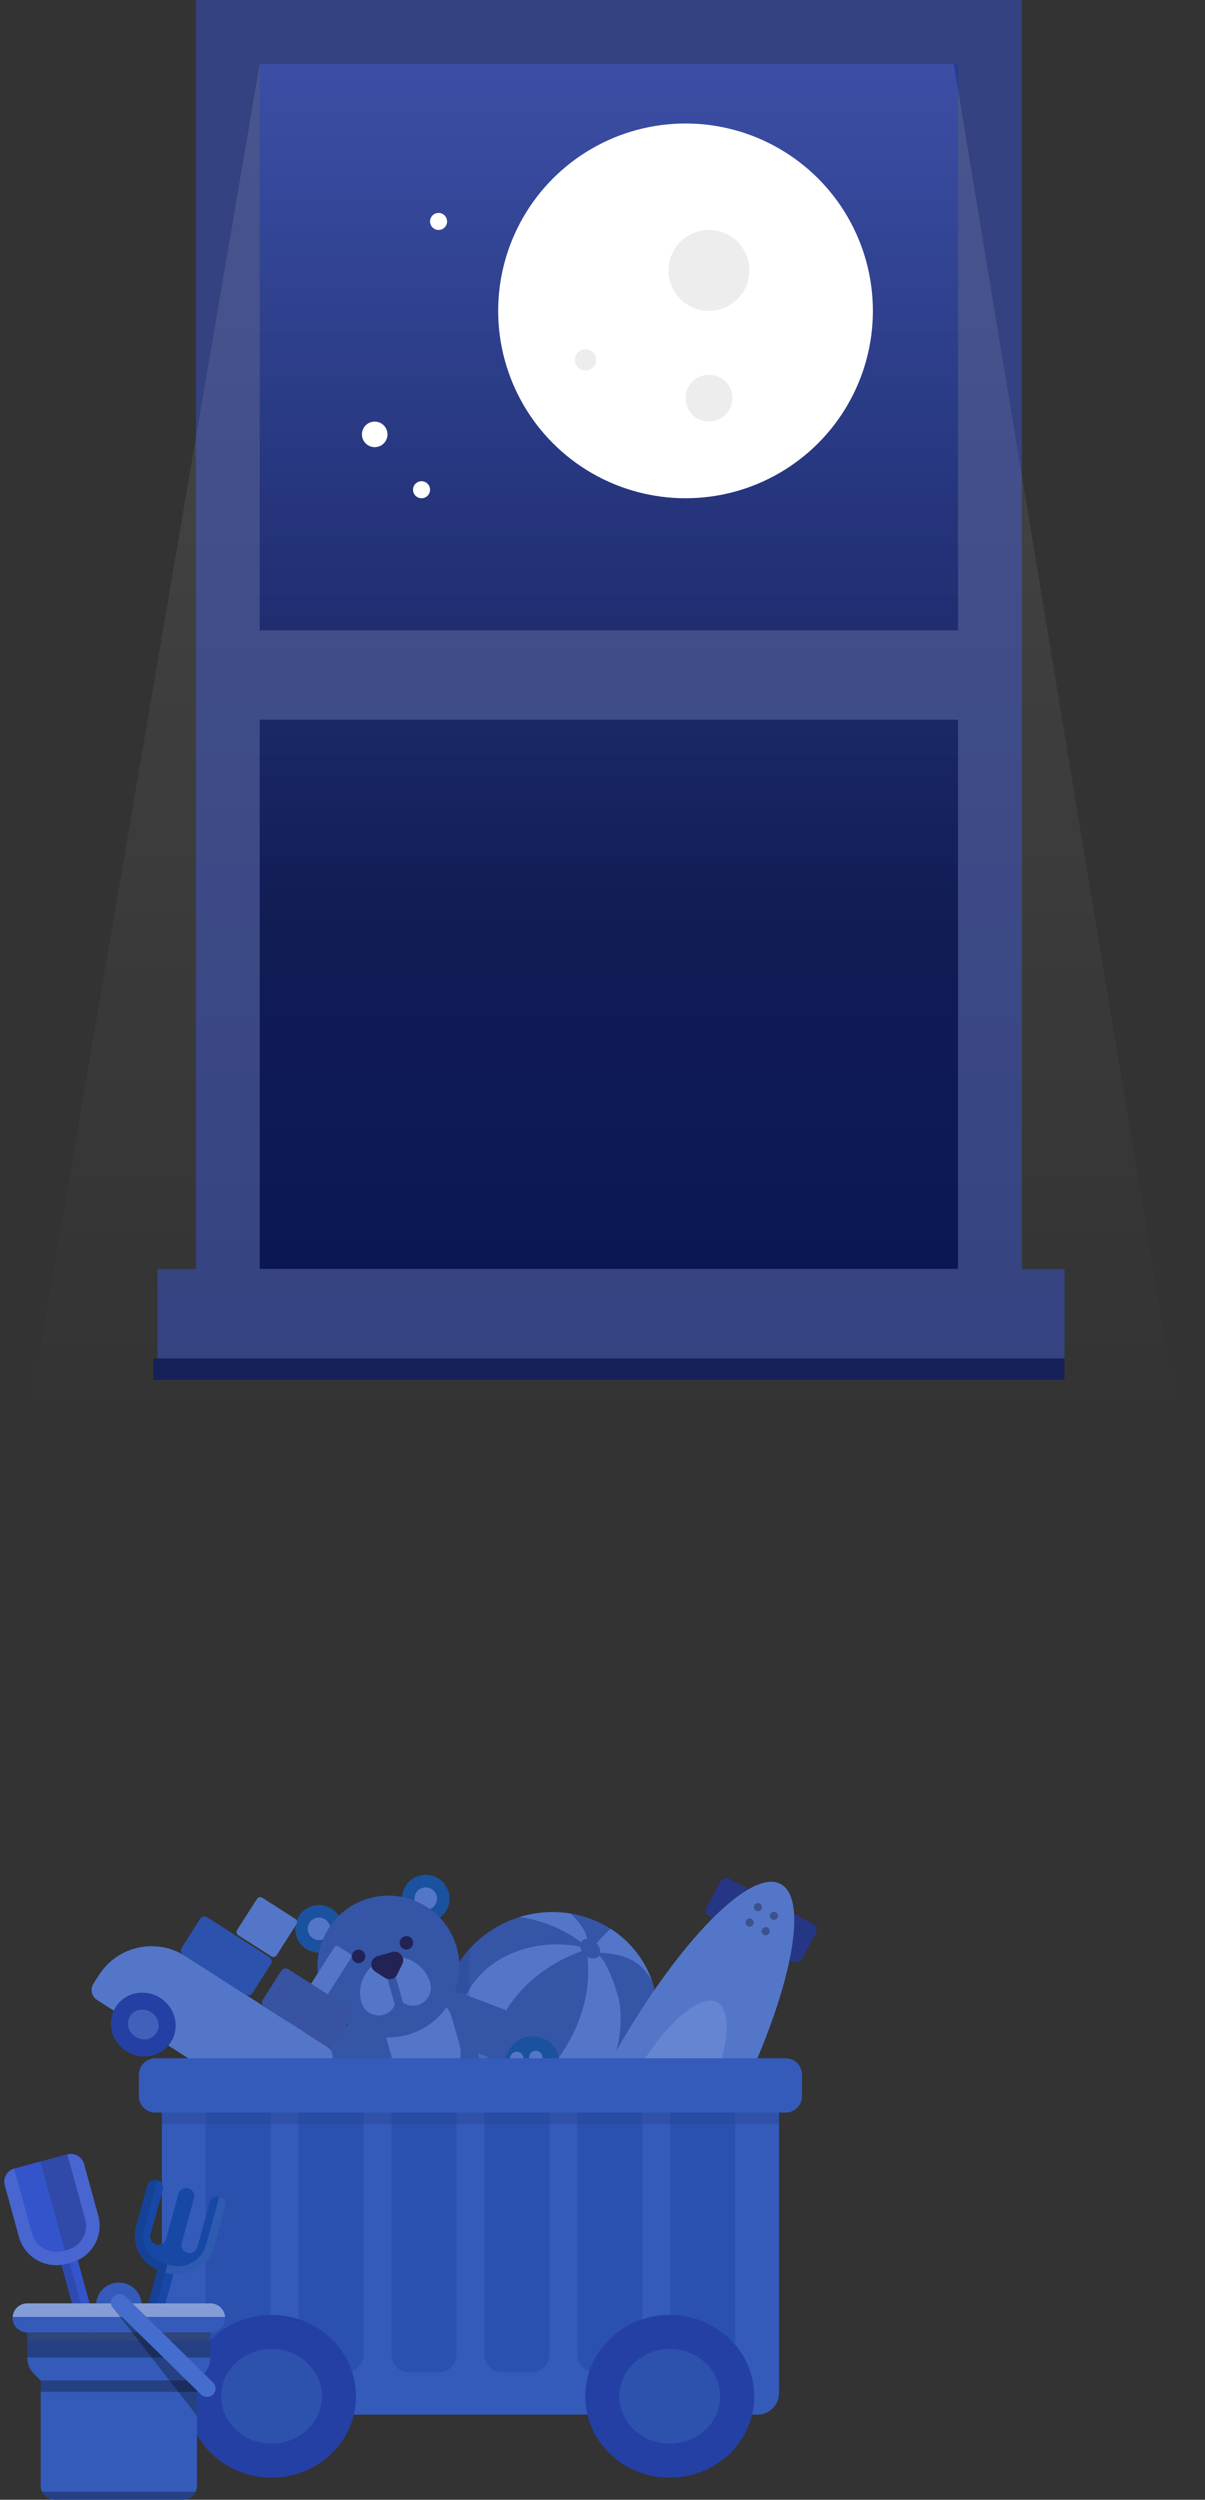 <svg width="283" height="587" viewBox="0 0 283 587" fill="none" xmlns="http://www.w3.org/2000/svg">
<rect x="0" y="0" width="283" height="587" fill="#333333" stroke="none"/>
<g clip-path="url(#clip0_4684_43892)">
<path d="M105.043 482.463V482.483C105.693 484.311 106.582 486.074 107.71 487.758C107.783 487.863 107.849 487.974 107.922 488.079C108.32 488.656 108.745 489.206 109.196 489.731C109.72 490.373 110.277 490.976 110.861 491.546C111.996 492.667 113.243 493.663 114.57 494.515C114.828 494.685 115.094 494.862 115.372 495.019C116.049 495.426 116.746 495.792 117.462 496.133C117.476 496.133 117.495 496.146 117.515 496.153C120.866 497.732 124.554 498.545 128.303 498.551C130.997 498.551 133.717 498.145 136.364 497.293C138.58 496.592 140.742 495.563 142.793 494.226C151.344 488.636 155.491 478.996 154.244 469.815C154.051 468.341 153.706 466.879 153.222 465.444C152.558 463.485 151.63 461.578 150.422 459.782C150.097 459.297 149.759 458.825 149.4 458.373C147.689 456.184 145.652 454.362 143.39 452.921C142.089 452.095 140.729 451.394 139.316 450.824C138.759 450.601 138.188 450.398 137.611 450.214C137.299 450.109 136.981 450.018 136.656 449.932C136.437 449.867 136.211 449.808 135.979 449.762C135.866 449.723 135.76 449.696 135.641 449.67C135.375 449.605 135.11 449.546 134.851 449.506C134.798 449.487 134.738 449.48 134.692 449.474C134.48 449.428 134.274 449.388 134.055 449.356C134.048 449.356 134.028 449.356 134.015 449.356C133.869 449.323 133.73 449.303 133.577 449.284C130.764 448.858 127.858 448.897 124.999 449.434C123.997 449.624 123.009 449.867 122.02 450.168H122.014C121.144 450.437 120.289 450.751 119.446 451.112C118.033 451.721 116.66 452.462 115.333 453.327C114.961 453.563 114.59 453.825 114.238 454.087C110.921 456.499 108.34 459.54 106.562 462.928C103.391 468.95 102.754 476.034 105.036 482.47L105.043 482.463Z" fill="#3556A7"/>
<path d="M117.469 496.134C117.469 496.134 117.502 496.147 117.522 496.153C120.872 497.733 124.561 498.545 128.309 498.552C135.408 496.435 141.008 491.186 143.801 484.311C145.466 480.229 146.143 475.576 145.552 470.654C145.446 469.311 143.17 461.591 140.755 459.18C140.503 458.93 140.251 458.734 139.999 458.616C139.966 458.59 139.926 458.583 139.9 458.57C139.521 458.413 139.15 458.419 138.798 458.636C138.513 458.799 138.241 459.075 137.976 459.507C137.976 459.514 137.976 459.527 137.962 459.533C138.035 460.169 138.075 460.811 138.102 461.434C138.487 470.051 135.302 477.994 130.154 484.639C126.671 489.128 122.285 493.021 117.482 496.134H117.469Z" fill="#5476C9"/>
<path d="M137.77 458.74C138.095 458.695 138.434 458.655 138.779 458.629C139.143 458.596 139.508 458.57 139.886 458.563C139.913 458.557 139.933 458.557 139.966 458.557C143.642 458.465 147.795 459.343 150.336 461.624C151.663 462.784 152.578 464.068 153.222 465.438C152.558 463.478 151.629 461.571 150.429 459.776C150.103 459.291 149.765 458.819 149.407 458.367C147.695 456.178 145.658 454.356 143.403 452.908C141.85 454.323 140.404 455.968 139.037 457.43C138.619 457.875 138.201 458.308 137.797 458.708C137.79 458.721 137.783 458.734 137.77 458.734V458.74Z" fill="#5476C9"/>
<path d="M122.033 450.162C127.361 450.876 132.847 453.262 136.49 456.113C137.074 456.571 137.618 457.043 138.095 457.515L137.949 457.082C138.089 456.499 138.069 455.87 137.916 455.215C137.491 453.34 135.985 451.25 134.061 449.356C134.048 449.356 134.035 449.356 134.022 449.356C133.882 449.33 133.736 449.304 133.59 449.284C130.777 448.858 127.872 448.904 125.005 449.441C124.004 449.625 123.009 449.867 122.033 450.169V450.162Z" fill="#5476C9"/>
<path d="M107.922 488.079C108.32 488.656 108.744 489.207 109.196 489.731C109.72 490.373 110.277 490.976 110.861 491.546C111.836 492.496 112.884 493.348 113.986 494.109C113.362 484.423 115.618 477.201 119.008 471.847C124.382 463.347 132.595 459.579 136.629 458.164C137.345 457.915 137.923 457.738 138.334 457.62C137.677 457.436 137.02 457.266 136.357 457.141C136.33 457.141 136.304 457.128 136.277 457.128C130.187 455.916 123.652 456.755 118.311 459.592C113.933 461.919 110.376 465.595 108.552 470.582C106.608 475.923 106.349 482.306 107.915 488.086L107.922 488.079Z" fill="#5476C9"/>
<path d="M137.246 458.963C138.301 459.999 139.767 460.221 140.53 459.468C141.287 458.714 141.048 457.259 139.993 456.224C138.938 455.189 137.465 454.966 136.709 455.719C135.946 456.473 136.191 457.928 137.246 458.963Z" fill="#3556A7"/>
<g opacity="0.2">
<path d="M106.562 462.921C107.604 460.936 108.93 459.075 110.509 457.384C108.486 474.055 113.774 490.373 134.38 490.504C139.98 490.504 146.594 488.066 151.829 484.089C149.858 488.053 146.826 491.592 142.793 494.227C140.742 495.563 138.58 496.592 136.364 497.294C133.717 498.145 130.997 498.558 128.303 498.552C124.554 498.552 120.866 497.733 117.515 496.153C117.495 496.147 117.476 496.14 117.462 496.134C116.752 495.786 116.049 495.426 115.372 495.02C115.094 494.856 114.828 494.685 114.57 494.515C113.243 493.663 111.995 492.667 110.861 491.546C110.277 490.976 109.72 490.373 109.196 489.731C108.745 489.207 108.32 488.656 107.922 488.08C107.849 487.975 107.783 487.87 107.71 487.758C106.582 486.074 105.693 484.311 105.043 482.483V482.463C102.76 476.028 103.397 468.944 106.569 462.921H106.562Z" fill="#1A377E"/>
</g>
</g>
<path d="M101.32 471.685C102.473 468.645 105.864 467.119 108.904 468.271L123.244 473.7C126.285 474.851 127.811 478.241 126.658 481.281C125.505 484.321 122.114 485.847 119.073 484.695L104.733 479.266C101.693 478.114 100.167 474.725 101.32 471.685Z" fill="#3556A7"/>
<path d="M90.309 493.153L119.72 484.832L123.056 496.62L93.644 504.941L90.309 493.153Z" fill="#3556A7"/>
<path d="M103.065 502.276C110.676 500.123 115.102 492.209 112.949 484.6L109.767 473.352C107.614 465.744 99.699 461.321 92.088 463.475C84.477 465.628 80.051 473.542 82.204 481.15L85.386 492.398C87.538 500.007 95.454 504.429 103.065 502.276Z" fill="#3556A7"/>
<path d="M102.318 489.951C106.601 488.739 109.094 484.28 107.883 479.998L106.169 473.94C104.958 469.658 100.498 467.166 96.214 468.378C91.931 469.59 89.438 474.049 90.649 478.33L92.363 484.389C93.574 488.671 98.034 491.162 102.318 489.951Z" fill="#5476C9"/>
<path d="M69.54 454.45C70.38 457.417 73.474 459.145 76.441 458.306C79.409 457.466 81.139 454.373 80.299 451.406C79.46 448.439 76.366 446.711 73.398 447.55C70.431 448.39 68.701 451.483 69.54 454.45Z" fill="#1A529F"/>
<path d="M72.382 453.646C72.779 455.047 74.235 455.861 75.637 455.465C77.039 455.068 77.853 453.612 77.457 452.211C77.06 450.81 75.604 449.996 74.202 450.392C72.8 450.789 71.986 452.245 72.382 453.646Z" fill="#5476C9"/>
<path d="M94.606 447.358C95.445 450.325 98.539 452.054 101.507 451.214C104.475 450.374 106.204 447.281 105.365 444.315C104.526 441.348 101.432 439.619 98.464 440.459C95.496 441.299 93.767 444.392 94.606 447.358Z" fill="#1A529F"/>
<path d="M97.448 446.555C97.845 447.956 99.301 448.77 100.703 448.373C102.105 447.977 102.919 446.521 102.522 445.119C102.126 443.718 100.67 442.904 99.268 443.301C97.866 443.698 97.052 445.154 97.448 446.555Z" fill="#5476C9"/>
<path d="M92.908 478.354C83.755 479.288 75.579 472.629 74.646 463.48C73.713 454.33 80.376 446.156 89.529 445.221C98.681 444.287 106.857 450.946 107.79 460.095C108.723 469.245 102.06 477.419 92.908 478.354Z" fill="#3556A7"/>
<path d="M87.981 469.346C88.758 472.093 91.621 473.693 94.369 472.915C97.118 472.138 98.718 469.275 97.941 466.528C97.164 463.78 94.301 462.181 91.552 462.959C88.804 463.736 87.203 466.598 87.981 469.346Z" fill="#3556A7"/>
<path d="M90.069 473.108C87.842 473.738 85.526 472.444 84.896 470.218C84.266 467.992 85.561 465.676 87.788 465.046C90.015 464.416 92.331 465.71 92.961 467.936C93.591 470.163 92.296 472.478 90.069 473.108Z" fill="#5476C9"/>
<path d="M92.961 467.936C93.593 470.167 95.911 471.456 98.135 470.827C100.358 470.197 101.656 467.878 101.027 465.654C100.398 463.431 98.077 462.135 95.853 462.764C93.63 463.393 92.332 465.713 92.961 467.936Z" fill="#5476C9"/>
<path d="M90.677 459.866C95.133 458.606 99.774 461.198 101.034 465.652L84.887 470.22C83.627 465.766 86.222 461.127 90.677 459.866Z" fill="#5476C9"/>
<path d="M89.815 460.465L91.726 459.924L94.868 471.032L92.958 471.572L89.815 460.465Z" fill="#3556A7"/>
<path d="M88.663 459.354L92.124 458.375C93.792 457.903 95.241 459.615 94.491 461.18L93.314 463.626C92.787 464.722 91.424 465.108 90.409 464.448L88.125 462.981C86.666 462.041 86.996 459.826 88.671 459.352L88.663 459.354Z" fill="#232255"/>
<path d="M84.64 460.923C83.797 461.162 82.92 460.672 82.682 459.829C82.443 458.986 82.933 458.109 83.777 457.871C84.62 457.632 85.497 458.122 85.736 458.965C85.974 459.808 85.484 460.685 84.64 460.923Z" fill="#232255"/>
<path d="M95.886 457.742C95.043 457.981 94.165 457.491 93.927 456.648C93.689 455.805 94.179 454.928 95.022 454.69C95.865 454.451 96.742 454.941 96.981 455.784C97.219 456.627 96.729 457.504 95.886 457.742Z" fill="#232255"/>
<path d="M72.799 493.584L77.92 479.133C79.007 476.069 82.368 474.468 85.425 475.556C88.489 476.642 90.091 480.001 89.002 483.057L83.88 497.508C82.793 500.572 79.432 502.174 76.376 501.086C73.311 500 71.71 496.64 72.799 493.584Z" fill="#3556A7"/>
<path d="M88.337 486.213C91.704 485.26 95.2 487.213 96.152 490.579L98.004 497.123C98.956 500.489 97.002 503.984 93.635 504.936C90.267 505.889 86.772 503.936 85.82 500.57L83.968 494.026C83.016 490.66 84.97 487.165 88.337 486.213Z" fill="#1A529F"/>
<path d="M88.181 499.563C88.75 501.575 90.842 502.75 92.862 502.178C94.882 501.607 96.051 499.518 95.479 497.498C94.908 495.479 92.819 494.312 90.798 494.883C88.778 495.455 87.61 497.544 88.181 499.563Z" fill="#5476C9"/>
<path d="M90.083 492.38C89.244 492.618 88.372 492.13 88.134 491.292C87.897 490.453 88.385 489.581 89.224 489.343C90.063 489.106 90.935 489.593 91.172 490.432C91.41 491.271 90.922 492.143 90.083 492.38Z" fill="#5476C9"/>
<path d="M87.086 495.688C86.247 495.926 85.374 495.438 85.137 494.6C84.9 493.761 85.388 492.889 86.227 492.651C87.066 492.414 87.938 492.901 88.175 493.74C88.413 494.579 87.925 495.451 87.086 495.688Z" fill="#5476C9"/>
<path d="M94.243 493.663C93.404 493.901 92.532 493.413 92.294 492.575C92.057 491.736 92.545 490.864 93.384 490.626C94.223 490.389 95.095 490.876 95.333 491.715C95.57 492.554 95.082 493.426 94.243 493.663Z" fill="#5476C9"/>
<path d="M116.247 487.32L119.566 481.385C121.274 478.332 125.134 477.24 128.188 478.946C131.241 480.652 132.333 484.511 130.626 487.564L127.307 493.499C125.6 496.552 121.739 497.645 118.686 495.938C115.632 494.232 114.54 490.373 116.247 487.32Z" fill="#1A529F"/>
<path d="M118.629 488.269C117.607 490.097 118.26 492.406 120.086 493.419C121.915 494.441 124.225 493.787 125.239 491.962C126.261 490.134 125.608 487.825 123.782 486.811C121.954 485.79 119.644 486.443 118.629 488.269Z" fill="#5476C9"/>
<path d="M124.448 482.378C124.021 483.142 124.293 484.104 125.057 484.531C125.82 484.958 126.783 484.685 127.21 483.922C127.637 483.159 127.365 482.196 126.601 481.769C125.838 481.343 124.875 481.615 124.448 482.378Z" fill="#5476C9"/>
<path d="M119.986 482.601C119.56 483.364 119.832 484.327 120.595 484.754C121.359 485.18 122.322 484.908 122.749 484.144C123.176 483.381 122.903 482.418 122.14 481.992C121.376 481.565 120.413 481.838 119.986 482.601Z" fill="#5476C9"/>
<path d="M128.291 488.52C127.452 488.758 126.579 488.27 126.342 487.432C126.105 486.593 126.593 485.721 127.432 485.483C128.271 485.246 129.143 485.733 129.38 486.572C129.618 487.411 129.13 488.283 128.291 488.52Z" fill="#5476C9"/>
<path d="M76.479 503.959L58.766 492.633C58.363 492.376 58.245 491.84 58.503 491.437L59.693 489.572C59.95 489.169 60.485 489.051 60.888 489.309L78.601 500.634C79.004 500.892 79.122 501.427 78.864 501.83L77.674 503.695C77.417 504.098 76.882 504.216 76.479 503.959Z" fill="#5476C9"/>
<path d="M22.775 469.62L66.2 497.385C67.475 498.2 69.174 497.825 69.988 496.55L77.709 484.452C78.523 483.177 78.148 481.476 76.874 480.661L43.499 459.322C36.675 454.959 27.595 456.962 23.236 463.792L21.937 465.827C21.123 467.103 21.498 468.804 22.772 469.618L22.775 469.62Z" fill="#5476C9"/>
<path d="M64.986 485.79L62.269 484.053C61.94 483.843 61.843 483.404 62.054 483.075L78.511 457.288C78.721 456.958 79.159 456.861 79.489 457.072L82.205 458.809C82.535 459.02 82.631 459.458 82.421 459.788L65.964 485.575C65.753 485.904 65.315 486.001 64.986 485.79Z" fill="#5476C9"/>
<path d="M30.743 479.973C28.099 478.282 27.26 474.867 28.87 472.344C30.48 469.822 33.929 469.147 36.573 470.838C39.217 472.528 40.055 475.944 38.445 478.466C36.835 480.989 33.387 481.663 30.743 479.973Z" fill="#4060BA" stroke="#2440A5" stroke-width="4" stroke-miterlimit="10"/>
<path d="M57.683 497.199C55.039 495.508 54.201 492.093 55.811 489.57C57.421 487.047 60.87 486.373 63.514 488.063C66.158 489.754 66.996 493.17 65.386 495.692C63.776 498.215 60.328 498.889 57.683 497.199Z" fill="#3753A1" stroke="#2440A5" stroke-width="4" stroke-miterlimit="10"/>
<path d="M76.695 480.547L62.1 471.216C61.541 470.858 61.377 470.115 61.735 469.555L66.062 462.774C66.42 462.214 67.163 462.05 67.722 462.408L82.317 471.739C82.876 472.097 83.04 472.84 82.682 473.4L78.355 480.181C77.997 480.741 77.254 480.905 76.695 480.547Z" fill="#3753A1"/>
<path d="M57.639 468.365L43.044 459.033C42.485 458.676 42.321 457.932 42.679 457.372L47.006 450.591C47.364 450.032 48.106 449.868 48.666 450.225L63.261 459.557C63.82 459.914 63.983 460.658 63.626 461.218L59.298 467.999C58.941 468.559 58.198 468.723 57.639 468.365Z" fill="#2C52AE"/>
<path d="M63.73 459.397L55.969 454.435C55.552 454.168 55.43 453.613 55.696 453.195L60.352 445.9C60.618 445.482 61.173 445.36 61.591 445.627L69.351 450.589C69.769 450.856 69.891 451.411 69.624 451.829L64.969 459.124C64.702 459.542 64.147 459.664 63.73 459.397Z" fill="#5476C9"/>
<path d="M165.952 447.839L169.153 441.896C169.583 441.098 170.578 440.8 171.375 441.23L190.923 451.779C191.721 452.209 192.019 453.205 191.589 454.003L188.388 459.946C187.958 460.744 186.963 461.042 186.165 460.612L166.617 450.063C165.82 449.633 165.522 448.637 165.952 447.839Z" fill="#253684"/>
<path d="M119.999 533.157L123.2 527.214C123.629 526.416 124.625 526.118 125.422 526.548L144.97 537.097C145.768 537.527 146.066 538.523 145.636 539.321L142.435 545.264C142.005 546.062 141.01 546.36 140.212 545.93L120.664 535.381C119.867 534.951 119.569 533.955 119.999 533.157Z" fill="#253684"/>
<path d="M127.853 545.462C120.317 541.395 126.633 515.031 141.959 486.576C157.286 458.121 175.819 438.351 183.355 442.417C190.891 446.484 184.575 472.848 169.249 501.302C153.923 529.757 135.389 549.528 127.853 545.462Z" fill="#5476C9"/>
<g style="mix-blend-mode:overlay" opacity="0.2">
<path d="M142.796 517.72C138.433 515.366 140.631 502.81 147.705 489.677C154.779 476.543 164.051 467.804 168.414 470.159C172.777 472.513 170.579 485.069 163.505 498.202C156.431 511.336 147.159 520.075 142.796 517.72Z" fill="#ACC0F1"/>
</g>
<g style="mix-blend-mode:overlay" opacity="0.3">
<path d="M177.997 448.802C177.468 448.802 177.039 448.373 177.039 447.843C177.039 447.314 177.468 446.884 177.997 446.884C178.526 446.884 178.955 447.314 178.955 447.843C178.955 448.373 178.526 448.802 177.997 448.802Z" fill="black"/>
</g>
<g style="mix-blend-mode:overlay" opacity="0.3">
<path d="M181.768 450.835C181.239 450.835 180.81 450.406 180.81 449.876C180.81 449.347 181.239 448.917 181.768 448.917C182.297 448.917 182.726 449.347 182.726 449.876C182.726 450.406 182.297 450.835 181.768 450.835Z" fill="black"/>
</g>
<g style="mix-blend-mode:overlay" opacity="0.3">
<path d="M176.051 452.417C175.522 452.417 175.093 451.987 175.093 451.458C175.093 450.928 175.522 450.499 176.051 450.499C176.58 450.499 177.009 450.928 177.009 451.458C177.009 451.987 176.58 452.417 176.051 452.417Z" fill="black"/>
</g>
<g style="mix-blend-mode:overlay" opacity="0.3">
<path d="M179.82 454.45C179.291 454.45 178.862 454.021 178.862 453.491C178.862 452.961 179.291 452.532 179.82 452.532C180.349 452.532 180.778 452.961 180.778 453.491C180.778 454.021 180.349 454.45 179.82 454.45Z" fill="black"/>
</g>
<g style="mix-blend-mode:overlay" opacity="0.3">
<path d="M131.383 535.346C130.854 535.346 130.425 534.916 130.425 534.387C130.425 533.857 130.854 533.428 131.383 533.428C131.912 533.428 132.341 533.857 132.341 534.387C132.341 534.916 131.912 535.346 131.383 535.346Z" fill="black"/>
</g>
<g style="mix-blend-mode:overlay" opacity="0.3">
<path d="M135.154 537.382C134.625 537.382 134.196 536.953 134.196 536.423C134.196 535.894 134.625 535.464 135.154 535.464C135.683 535.464 136.112 535.894 136.112 536.423C136.112 536.953 135.683 537.382 135.154 537.382Z" fill="black"/>
</g>
<g style="mix-blend-mode:overlay" opacity="0.3">
<path d="M129.438 538.963C128.909 538.963 128.48 538.534 128.48 538.004C128.48 537.475 128.909 537.045 129.438 537.045C129.967 537.045 130.396 537.475 130.396 538.004C130.396 538.534 129.967 538.963 129.438 538.963Z" fill="black"/>
</g>
<g style="mix-blend-mode:overlay" opacity="0.3">
<path d="M133.209 540.996C132.68 540.996 132.251 540.567 132.251 540.038C132.251 539.508 132.68 539.079 133.209 539.079C133.738 539.079 134.167 539.508 134.167 540.038C134.167 540.567 133.738 540.996 133.209 540.996Z" fill="black"/>
</g>
<path d="M43.096 490.745H177.881C180.688 490.745 182.963 493.022 182.963 495.831V561.926C182.963 564.735 180.688 567.013 177.881 567.013H43.096C40.29 567.013 38.014 564.735 38.014 561.926V495.831C38.014 493.022 40.29 490.745 43.096 490.745Z" fill="#345BBA"/>
<path opacity="0.1" d="M182.963 498.807C182.905 498.81 182.848 498.817 182.79 498.817H38.188C38.13 498.817 38.072 498.81 38.014 498.807V493.483H182.963V498.807Z" fill="black"/>
<path opacity="0.4" d="M161.534 487.207H168.519C170.802 487.207 172.652 489.059 172.652 491.344V552.93C172.652 555.215 170.802 557.067 168.519 557.067H161.534C159.251 557.067 157.401 555.215 157.401 552.93V491.344C157.401 489.059 159.251 487.207 161.534 487.207Z" fill="#20439B"/>
<path opacity="0.4" d="M139.717 487.207H146.702C148.984 487.207 150.835 489.059 150.835 491.344V552.93C150.835 555.215 148.984 557.067 146.702 557.067H139.717C137.434 557.067 135.583 555.215 135.583 552.93V491.344C135.583 489.059 137.434 487.207 139.717 487.207Z" fill="#20439B"/>
<path opacity="0.4" d="M117.903 487.207H124.888C127.17 487.207 129.021 489.059 129.021 491.344V552.93C129.021 555.215 127.17 557.067 124.888 557.067H117.903C115.62 557.067 113.769 555.215 113.769 552.93V491.344C113.769 489.059 115.62 487.207 117.903 487.207Z" fill="#20439B"/>
<path opacity="0.4" d="M96.086 487.207H103.071C105.354 487.207 107.204 489.059 107.204 491.344V552.93C107.204 555.215 105.354 557.067 103.071 557.067H96.086C93.803 557.067 91.953 555.215 91.953 552.93V491.344C91.953 489.059 93.803 487.207 96.086 487.207Z" fill="#20439B"/>
<path opacity="0.4" d="M74.273 487.207H81.258C83.541 487.207 85.391 489.059 85.391 491.344V552.93C85.391 555.215 83.541 557.067 81.258 557.067H74.273C71.99 557.067 70.139 555.215 70.139 552.93V491.344C70.139 489.059 71.99 487.207 74.273 487.207Z" fill="#20439B"/>
<path opacity="0.4" d="M52.456 487.207H59.441C61.723 487.207 63.574 489.059 63.574 491.344V552.93C63.574 555.215 61.723 557.067 59.441 557.067H52.456C50.173 557.067 48.322 555.215 48.322 552.93V491.344C48.322 489.059 50.173 487.207 52.456 487.207Z" fill="#20439B"/>
<path d="M36.47 483.327H184.504C186.627 483.327 188.349 485.05 188.349 487.175V492.23C188.349 494.355 186.627 496.078 184.504 496.078H36.47C34.346 496.078 32.625 494.355 32.625 492.23V487.175C32.625 485.05 34.346 483.327 36.47 483.327Z" fill="#345BBA"/>
<path d="M157.298 577.811C148.551 577.811 141.46 571.045 141.46 562.699C141.46 554.353 148.551 547.587 157.298 547.587C166.045 547.587 173.136 554.353 173.136 562.699C173.136 571.045 166.045 577.811 157.298 577.811Z" fill="#2C52AE" stroke="#2440A5" stroke-width="8" stroke-miterlimit="10"/>
<path d="M63.77 577.811C55.023 577.811 47.932 571.045 47.932 562.699C47.932 554.353 55.023 547.587 63.77 547.587C72.517 547.587 79.608 554.353 79.608 562.699C79.608 571.045 72.517 577.811 63.77 577.811Z" fill="#2C52AE" stroke="#2440A5" stroke-width="8" stroke-miterlimit="10"/>
<g clip-path="url(#clip1_4684_43892)">
<path d="M37.574 530.778L29.698 559.571L33.48 560.578L41.357 531.784L37.574 530.778Z" fill="#1748A6"/>
<g style="mix-blend-mode:overlay" opacity="0.1">
<path d="M37.577 530.782L39.467 531.288L31.59 560.08L29.7 559.575L37.577 530.782Z" fill="black"/>
</g>
<path d="M29.004 569.53C32.206 570.384 35.503 568.511 36.369 565.353C37.236 562.195 35.337 558.942 32.135 558.088C28.933 557.234 25.636 559.107 24.77 562.265C23.904 565.423 25.802 568.675 29.004 569.53ZM31.336 561.008C32.901 561.427 33.83 563.016 33.409 564.56C32.984 566.105 31.373 567.02 29.808 566.602C28.242 566.183 27.314 564.593 27.734 563.049C28.159 561.505 29.77 560.589 31.336 561.004V561.008Z" fill="#1748A6"/>
<path d="M38.318 533.513L39.325 533.78C44.114 535.053 49.043 532.261 50.334 527.538L52.911 518.121C53.186 517.123 52.586 516.092 51.571 515.821C50.559 515.55 49.514 516.142 49.239 517.144L46.349 527.702C46.075 528.7 45.034 529.292 44.018 529.025C43.006 528.754 42.407 527.727 42.677 526.725L45.567 516.166C45.842 515.168 45.242 514.138 44.226 513.867C43.214 513.595 42.169 514.187 41.894 515.189L39.005 525.747C38.73 526.745 37.689 527.337 36.673 527.07C35.661 526.799 35.062 525.772 35.333 524.77L38.222 514.211C38.497 513.214 37.897 512.183 36.882 511.912C35.87 511.641 34.825 512.232 34.55 513.234L31.973 522.651C30.682 527.374 33.513 532.236 38.301 533.509L38.318 533.513Z" fill="#1748A6"/>
<g style="mix-blend-mode:overlay" opacity="0.1">
<path d="M38.822 533.649L39.326 533.784C44.114 535.058 49.043 532.265 50.334 527.542L52.911 518.125C53.186 517.127 52.587 516.097 51.571 515.826C51.546 515.817 51.525 515.817 51.5 515.813L48.406 527.123C47.411 530.758 43.618 532.91 39.934 531.928L39.338 531.768L38.826 533.645L38.822 533.649Z" fill="white"/>
</g>
<g style="mix-blend-mode:overlay" opacity="0.1">
<path d="M31.989 522.655L34.567 513.238C34.842 512.24 35.882 511.649 36.898 511.916C36.923 511.924 36.944 511.932 36.965 511.941L33.871 523.251C32.876 526.885 35.058 530.626 38.743 531.608L39.338 531.768L38.826 533.645L38.322 533.509C33.534 532.236 30.699 527.374 31.994 522.651L31.989 522.655Z" fill="black"/>
</g>
<path d="M17.637 528.504L13.795 529.531L21.825 558.764L25.667 557.738L17.637 528.504Z" fill="#3454CB"/>
<g style="mix-blend-mode:overlay" opacity="0.6">
<path opacity="0.2" d="M15.715 529.016L13.794 529.529L21.824 558.762L23.745 558.249L15.715 529.016Z" fill="black"/>
</g>
<path d="M15.639 531.612L16.663 531.336C21.522 530.039 24.395 525.098 23.079 520.302L19.74 508.15C19.27 506.441 17.488 505.431 15.756 505.895L3.402 509.197C1.67 509.661 0.646 511.419 1.112 513.131L4.452 525.283C5.767 530.076 10.776 532.913 15.639 531.612Z" fill="#3454CB"/>
<path d="M26.377 567.846C29.628 566.975 31.552 563.674 30.669 560.462C29.787 557.255 26.439 555.357 23.183 556.228C19.931 557.099 18.008 560.401 18.891 563.612C19.773 566.819 23.121 568.717 26.377 567.846ZM23.999 559.197C25.59 558.774 27.23 559.698 27.659 561.267C28.088 562.836 27.151 564.454 25.561 564.877C23.97 565.304 22.33 564.376 21.901 562.807C21.472 561.238 22.409 559.62 23.999 559.197Z" fill="#3454CB"/>
<g style="mix-blend-mode:overlay" opacity="0.1">
<path d="M15.639 531.612L16.663 531.337C21.522 530.039 24.395 525.098 23.079 520.302L19.74 508.15C19.278 506.462 17.529 505.46 15.818 505.879L20.006 521.123C20.864 524.244 18.995 527.46 15.83 528.306L14.806 528.581C11.642 529.427 8.382 527.583 7.524 524.462L3.336 509.218C1.645 509.706 0.65 511.443 1.112 513.131L4.451 525.283C5.767 530.076 10.776 532.91 15.639 531.612Z" fill="white"/>
</g>
<g style="mix-blend-mode:overlay" opacity="0.2">
<path d="M15.831 528.31C18.995 527.464 20.864 524.249 20.007 521.127L15.818 505.883C15.797 505.887 15.777 505.891 15.752 505.895L9.477 507.571L15.219 528.47L15.831 528.306V528.31Z" fill="#212121"/>
</g>
<path d="M32.858 543.31C33.99 540.615 32.693 537.526 29.961 536.41C27.229 535.293 24.096 536.573 22.965 539.268C21.833 541.963 23.131 545.052 25.863 546.168C28.595 547.284 31.727 546.005 32.858 543.31Z" fill="#345BBA"/>
<path d="M49.401 540.881H6.425C4.514 540.881 2.965 542.409 2.965 544.294C2.965 546.179 4.514 547.706 6.425 547.706H49.401C51.312 547.706 52.861 546.179 52.861 544.294C52.861 542.409 51.312 540.881 49.401 540.881Z" fill="#345BBA"/>
<path d="M6.425 540.881H49.401C51.312 540.881 52.861 542.409 52.861 544.294C52.861 546.179 51.312 547.706 49.401 547.706H6.425C4.514 547.706 2.965 546.179 2.965 544.294C2.965 542.409 4.514 540.881 6.425 540.881Z" fill="#345BBA"/>
<g style="mix-blend-mode:overlay" opacity="0.4">
<path d="M52.853 544.064C52.732 542.285 51.237 540.881 49.405 540.881H6.425C4.593 540.881 3.098 542.285 2.978 544.064H52.853Z" fill="white"/>
</g>
<path d="M6.425 547.71V553.743C6.425 555.119 6.979 556.433 7.961 557.407L9.556 558.979H46.262L47.857 557.407C48.843 556.433 49.393 555.119 49.393 553.743V547.71H6.425Z" fill="#345BBA"/>
<g style="mix-blend-mode:overlay" opacity="0.3">
<path d="M49.401 547.71H6.425V553.6H49.401V547.71Z" fill="black"/>
</g>
<g style="mix-blend-mode:overlay" opacity="0.2">
<path d="M49.401 547.71H6.425V549.604H49.401V547.71Z" fill="#5B5B5B"/>
</g>
<path d="M9.56 558.984V583.702C9.56 584.577 9.914 585.415 10.539 586.035C11.167 586.655 12.017 587 12.904 587H42.923C43.81 587 44.659 586.651 45.288 586.035C45.916 585.415 46.266 584.577 46.266 583.702V558.984H9.56Z" fill="#345BBA"/>
<g style="mix-blend-mode:overlay" opacity="0.3">
<path d="M9.893 585.127C10.056 585.46 10.272 585.768 10.539 586.035C11.167 586.655 12.017 587 12.904 587H42.923C43.81 587 44.659 586.651 45.288 586.035C45.558 585.768 45.771 585.46 45.933 585.127H9.893Z" fill="black"/>
</g>
<g style="mix-blend-mode:overlay" opacity="0.3">
<path d="M46.266 558.984H9.56V561.653H46.266V558.984Z" fill="black"/>
</g>
<path d="M48.614 562.848C48.098 562.848 47.582 562.655 47.186 562.269L26.648 542.088C25.861 541.316 25.861 540.06 26.648 539.288C27.434 538.515 28.713 538.515 29.5 539.288L50.038 559.468C50.825 560.24 50.825 561.497 50.038 562.269C49.643 562.655 49.127 562.848 48.61 562.848H48.614Z" fill="#456DCD"/>
<g style="mix-blend-mode:overlay" opacity="0.3">
<path d="M26.652 542.084L46.266 567.292V561.361L26.652 542.084Z" fill="black"/>
</g>
</g>
<rect x="52" y="10" width="179" height="293" fill="url(#paint0_linear_4684_43892)"/>
<rect x="53.5" y="7.5" width="179" height="298" stroke="#344281" stroke-width="15"/>
<path d="M37 298H250V319H37V298Z" fill="#344281"/>
<rect x="57" y="148" width="179" height="21" fill="#344281"/>
<path d="M36 319H250V324H36V319Z" fill="#142057"/>
<path d="M0 372L61 15H224L283 372H0Z" fill="url(#paint1_linear_4684_43892)" fill-opacity="0.1"/>
<circle cx="161" cy="73" r="44" fill="white"/>
<circle cx="166.5" cy="63.5" r="9.5" fill="#EDEDED"/>
<circle cx="166.5" cy="93.5" r="5.5" fill="#EDEDED"/>
<circle cx="137.5" cy="84.5" r="2.5" fill="#EDEDED"/>
<path d="M91 102C91 103.657 89.657 105 88 105C86.343 105 85 103.657 85 102C85 100.343 86.343 99 88 99C89.657 99 91 100.343 91 102Z" fill="white"/>
<path d="M101 115C101 116.105 100.105 117 99 117C97.895 117 97 116.105 97 115C97 113.895 97.895 113 99 113C100.105 113 101 113.895 101 115Z" fill="white"/>
<path d="M105 52C105 53.105 104.105 54 103 54C101.895 54 101 53.105 101 52C101 50.895 101.895 50 103 50C104.105 50 105 50.895 105 52Z" fill="white"/>
<defs>
<linearGradient id="paint0_linear_4684_43892" x1="141.5" y1="10" x2="141.5" y2="303" gradientUnits="userSpaceOnUse">
<stop stop-color="#263C9D"/>
<stop offset="0.683" stop-color="#08144F"/>
</linearGradient>
<linearGradient id="paint1_linear_4684_43892" x1="168" y1="15" x2="168" y2="372" gradientUnits="userSpaceOnUse">
<stop stop-color="white"/>
<stop offset="0.894" stop-color="white" stop-opacity="0"/>
</linearGradient>
<clipPath id="clip0_4684_43892">
<rect width="50.787" height="49.563" fill="white" transform="matrix(-1 0 0 1 154.462 448.989)"/>
</clipPath>
<clipPath id="clip1_4684_43892">
<rect width="51.978" height="81.216" fill="white" transform="translate(1 505.784)"/>
</clipPath>
</defs>
</svg>
